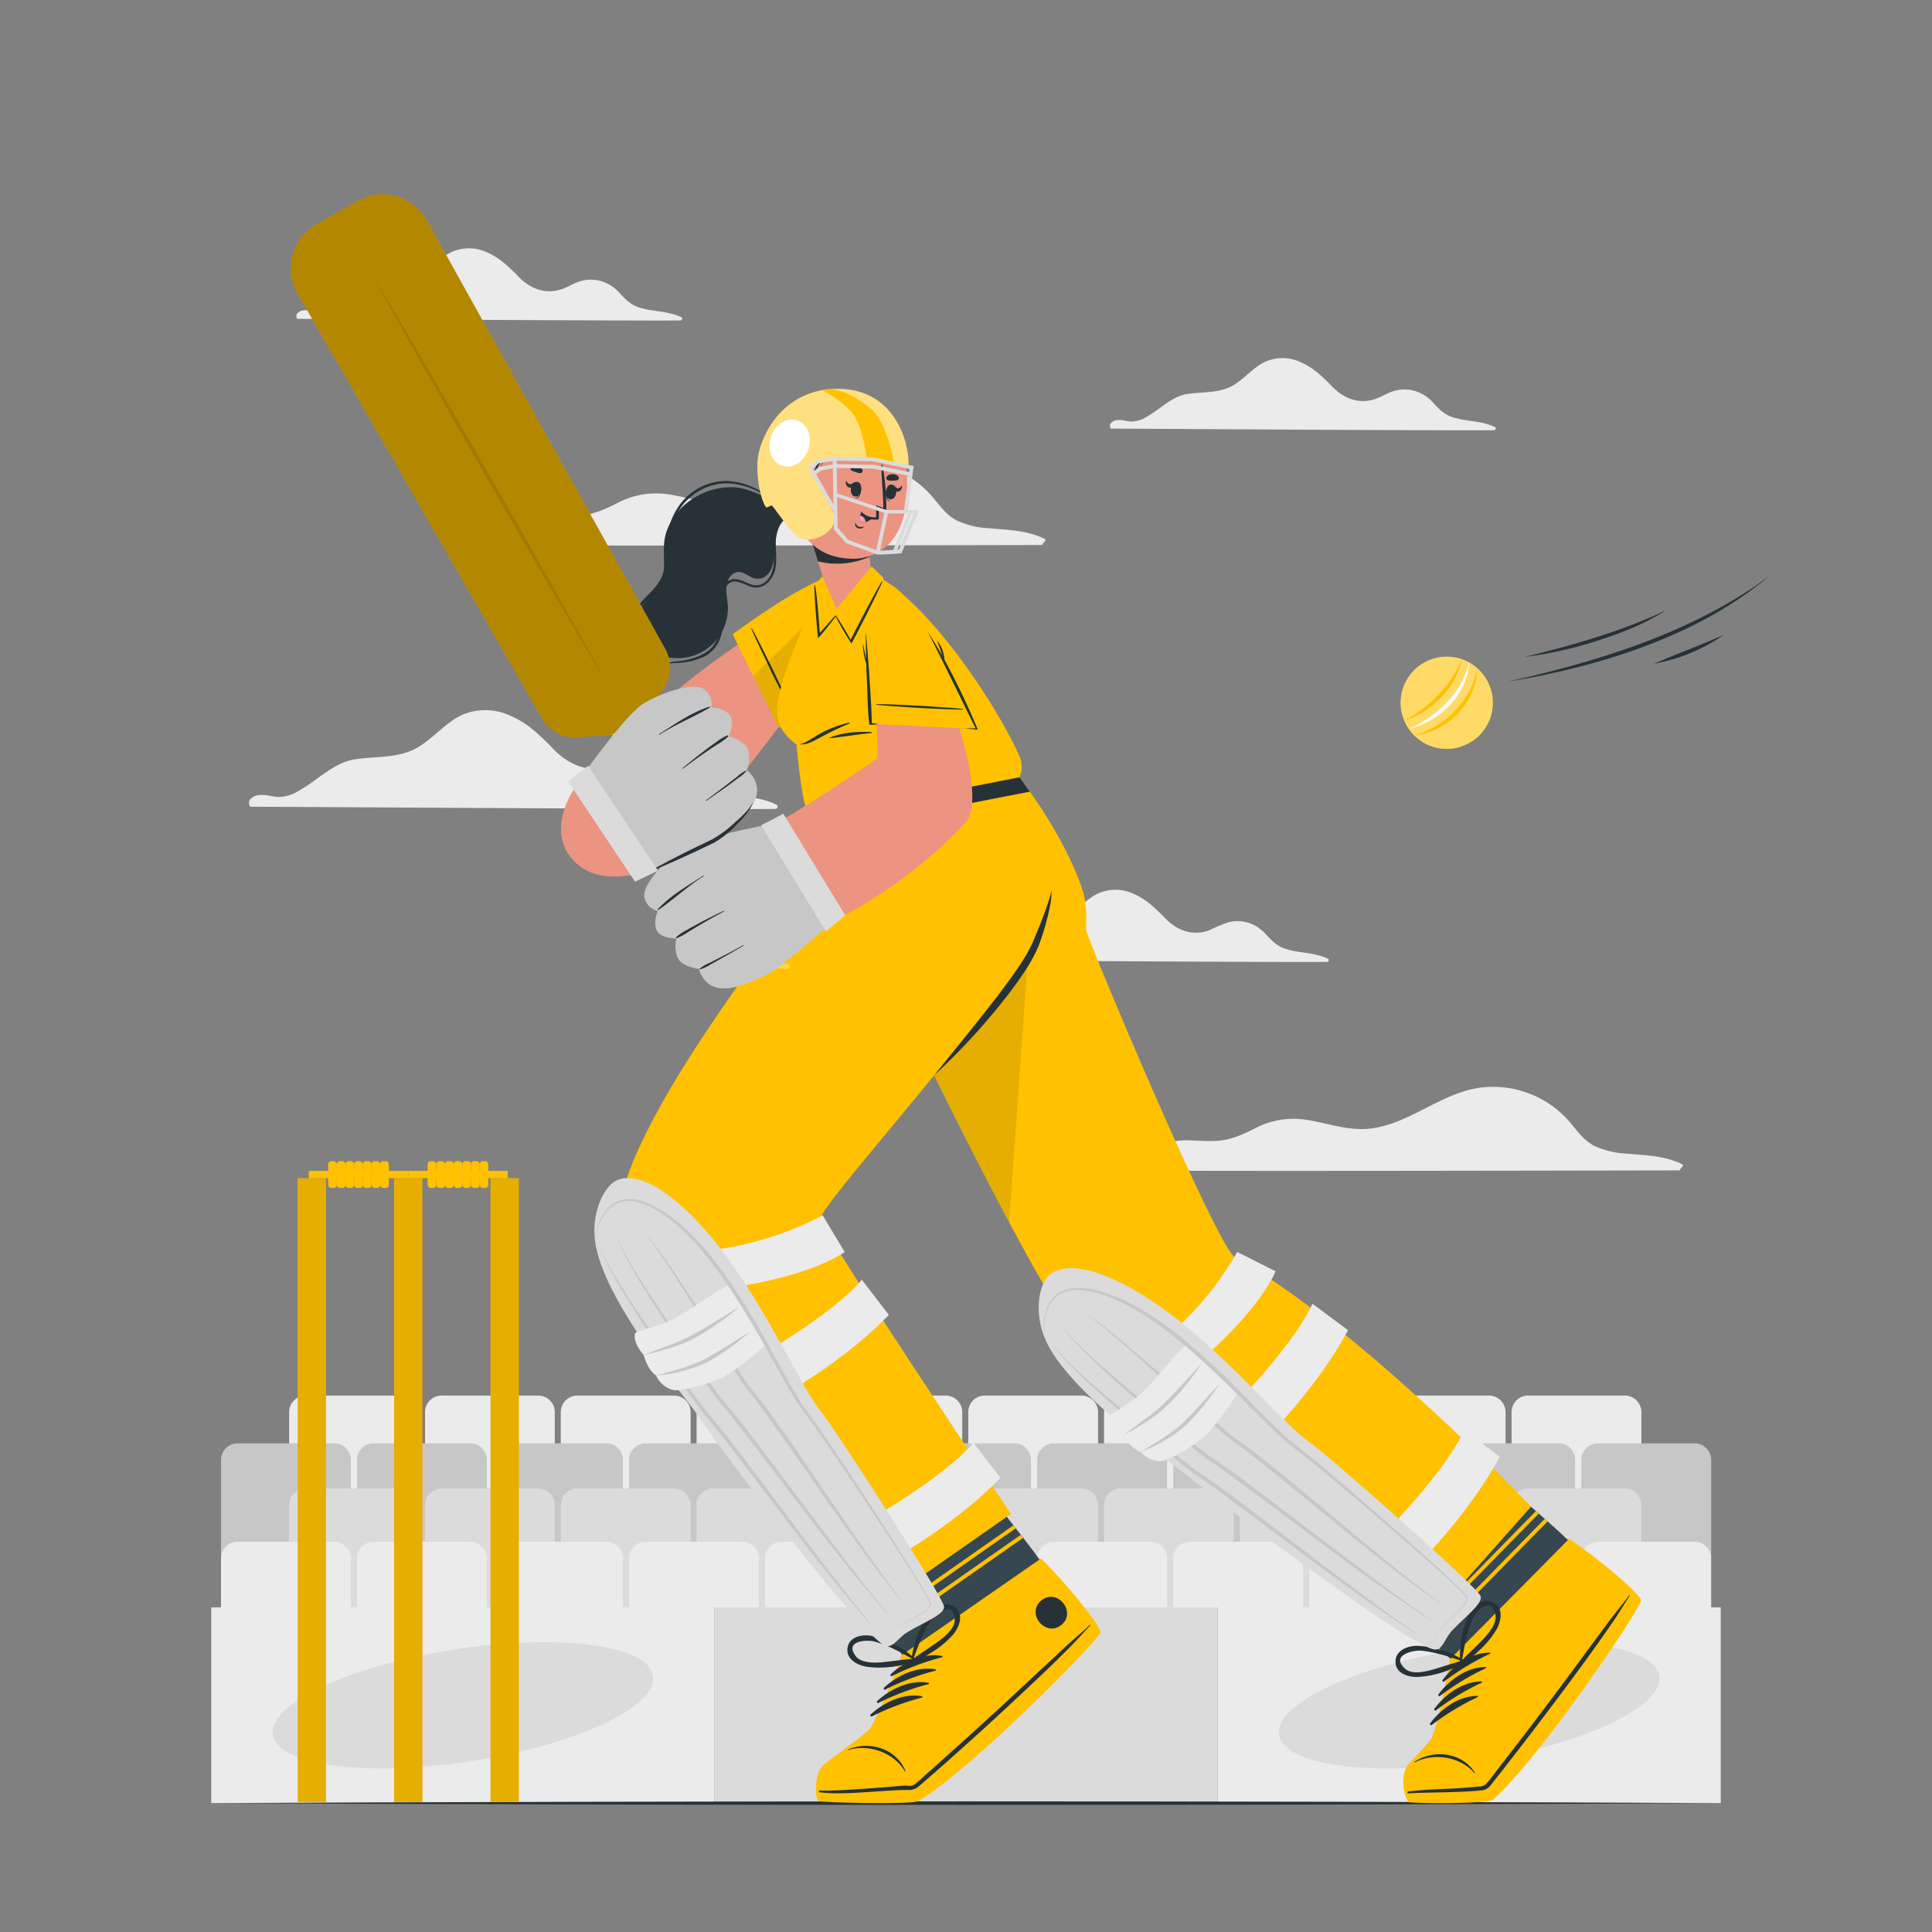 <svg xmlns="http://www.w3.org/2000/svg" viewBox="0 0 500 500"><rect x="0" y="0" width="500" height="500" fill="#808080" stroke="none"/><g id="freepik--background-complete--inject-149"><path d="M64.88,208.78c7.19,0,128.17.8,135.78.56.54,0,.83-.82.29-1.09-4.79-2.38-10.23-1.9-15.21-3.58-2.93-1-4.73-2.9-6.76-5.1a14,14,0,0,0-6.3-4.11,13.26,13.26,0,0,0-6.85-.21c-2.46.58-4.59,2-6.93,2.87-5.81,2.2-11.46.11-15.61-4.19-3.42-3.54-6.79-6.89-11.44-8.8a15.21,15.21,0,0,0-12.12-.17c-4.44,2-7.48,6.06-11.65,8.49-4.94,2.89-10.85,2.21-16.31,3.08s-9.64,5.46-14.43,8.11a10.24,10.24,0,0,1-5.22,1.62c-1.07,0-2.12-.32-3.18-.45-1.64-.21-3.21-.16-4.32,1.22C64.35,207.36,64.41,208.78,64.88,208.78Z" style="fill:#ebebeb"></path><path d="M77,82.52c5.25,0,93.58.58,99.13.4.4,0,.61-.6.22-.8-3.5-1.73-7.47-1.38-11.11-2.61-2.14-.72-3.45-2.12-4.94-3.72a10.22,10.22,0,0,0-4.59-3,9.79,9.79,0,0,0-5-.16c-1.79.43-3.35,1.46-5.05,2.1-4.25,1.6-8.37.08-11.4-3.06-2.5-2.58-5-5-8.35-6.42a11.08,11.08,0,0,0-8.85-.12c-3.24,1.46-5.46,4.42-8.51,6.19-3.6,2.11-7.92,1.61-11.9,2.25s-7,4-10.54,5.92a7.45,7.45,0,0,1-3.81,1.18A22.72,22.72,0,0,1,80,80.34c-1.2-.14-2.35-.11-3.16.89C76.61,81.48,76.65,82.52,77,82.52Z" style="fill:#ebebeb"></path><path d="M244.32,248.52c5.25,0,93.58.58,99.13.41.4,0,.61-.6.22-.8-3.5-1.73-7.47-1.38-11.11-2.61-2.14-.72-3.45-2.12-4.94-3.72a10.22,10.22,0,0,0-4.59-3,9.68,9.68,0,0,0-5-.16,42.82,42.82,0,0,0-5.06,2.1c-4.24,1.6-8.36.08-11.39-3.06-2.5-2.59-5-5-8.35-6.42a11.12,11.12,0,0,0-8.85-.13c-3.24,1.47-5.47,4.42-8.51,6.2-3.61,2.11-7.92,1.61-11.91,2.25s-7,4-10.53,5.92a7.55,7.55,0,0,1-3.81,1.18,22.72,22.72,0,0,1-2.32-.33,3.19,3.19,0,0,0-3.16.89C243.94,247.49,244,248.52,244.32,248.52Z" style="fill:#ebebeb"></path><path d="M287.57,110.93c5.25,0,93.58.58,99.13.4a.43.43,0,0,0,.21-.79c-3.49-1.73-7.46-1.39-11.1-2.61-2.14-.72-3.45-2.12-4.94-3.73a10.28,10.28,0,0,0-4.6-3,9.74,9.74,0,0,0-5-.15c-1.79.42-3.35,1.45-5.06,2.1-4.24,1.6-8.36.08-11.39-3.06-2.5-2.59-5-5-8.36-6.43a11.05,11.05,0,0,0-8.84-.12c-3.24,1.47-5.47,4.42-8.51,6.2-3.61,2.1-7.92,1.61-11.91,2.24s-7,4-10.53,5.93a7.55,7.55,0,0,1-3.81,1.18c-.78,0-1.55-.24-2.32-.33-1.21-.15-2.35-.12-3.16.89C287.19,109.89,287.23,110.93,287.57,110.93Z" style="fill:#ebebeb"></path><path d="M132.48,141.05c.1.3,139.22,0,137.46,0-.8,0,1.22-1.19.43-1.58-4.53-2.25-9.48-2.31-14.41-2.76a22,22,0,0,1-8.42-2.05c-2.62-1.37-4.26-3.75-6.12-5.95a26.13,26.13,0,0,0-23.76-9c-9.89,1.54-17.68,9.08-27.59,10.47-6,.83-11.58-1.47-17.4-2.29a21.36,21.36,0,0,0-13.07,2.39c-3.13,1.56-6,2.87-9.58,3.11-2.72.2-5.46-.12-8.19-.14a18.36,18.36,0,0,0-12.05,4.81C129.34,138.45,127.94,141.05,132.48,141.05Z" style="fill:#ebebeb"></path><path d="M297.46,302.89c.1.3,139.22,0,137.46,0-.8,0,1.22-1.19.43-1.58-4.53-2.25-9.48-2.31-14.41-2.76a22,22,0,0,1-8.42-2.05c-2.62-1.37-4.26-3.75-6.12-5.95a26.16,26.16,0,0,0-23.76-9c-9.89,1.55-17.68,9.09-27.59,10.47-6,.84-11.58-1.46-17.4-2.28a21.36,21.36,0,0,0-13.07,2.39c-3.13,1.56-6,2.87-9.58,3.11-2.72.2-5.46-.12-8.19-.14a18.36,18.36,0,0,0-12.05,4.81C294.32,300.29,292.92,302.89,297.46,302.89Z" style="fill:#ebebeb"></path><path d="M79.13,361.17h25a4.3,4.3,0,0,1,4.3,4.3V392a0,0,0,0,1,0,0H74.83a0,0,0,0,1,0,0V365.47A4.3,4.3,0,0,1,79.13,361.17Z" style="fill:#ebebeb"></path><path d="M114.28,361.17h25a4.3,4.3,0,0,1,4.3,4.3V392a0,0,0,0,1,0,0H110a0,0,0,0,1,0,0V365.47A4.3,4.3,0,0,1,114.28,361.17Z" style="fill:#ebebeb"></path><path d="M149.43,361.17h25a4.3,4.3,0,0,1,4.3,4.3V392a0,0,0,0,1,0,0H145.13a0,0,0,0,1,0,0V365.47A4.3,4.3,0,0,1,149.43,361.17Z" style="fill:#ebebeb"></path><path d="M184.58,361.17h25a4.3,4.3,0,0,1,4.3,4.3V392a0,0,0,0,1,0,0H180.28a0,0,0,0,1,0,0V365.47A4.3,4.3,0,0,1,184.58,361.17Z" style="fill:#ebebeb"></path><path d="M219.73,361.17h25a4.3,4.3,0,0,1,4.3,4.3V392a0,0,0,0,1,0,0H215.43a0,0,0,0,1,0,0V365.47A4.3,4.3,0,0,1,219.73,361.17Z" style="fill:#ebebeb"></path><path d="M254.88,361.17h25a4.3,4.3,0,0,1,4.3,4.3V392a0,0,0,0,1,0,0H250.58a0,0,0,0,1,0,0V365.47A4.3,4.3,0,0,1,254.88,361.17Z" style="fill:#ebebeb"></path><path d="M290,361.17h25a4.3,4.3,0,0,1,4.3,4.3V392a0,0,0,0,1,0,0H285.73a0,0,0,0,1,0,0V365.47A4.3,4.3,0,0,1,290,361.17Z" style="fill:#ebebeb"></path><path d="M325.18,361.17h25a4.3,4.3,0,0,1,4.3,4.3V392a0,0,0,0,1,0,0H320.89a0,0,0,0,1,0,0V365.47A4.3,4.3,0,0,1,325.18,361.17Z" style="fill:#ebebeb"></path><path d="M360.34,361.17h25a4.3,4.3,0,0,1,4.3,4.3V392a0,0,0,0,1,0,0H356a0,0,0,0,1,0,0V365.47A4.3,4.3,0,0,1,360.34,361.17Z" style="fill:#ebebeb"></path><path d="M395.49,361.17h25a4.3,4.3,0,0,1,4.3,4.3V392a0,0,0,0,1,0,0H391.19a0,0,0,0,1,0,0V365.47A4.3,4.3,0,0,1,395.49,361.17Z" style="fill:#ebebeb"></path><path d="M61.5,373.53h25a4.3,4.3,0,0,1,4.3,4.3V403.1a0,0,0,0,1,0,0H57.2a0,0,0,0,1,0,0V377.83A4.3,4.3,0,0,1,61.5,373.53Z" style="fill:#c7c7c7"></path><path d="M96.7,373.53h25a4.3,4.3,0,0,1,4.3,4.3V403.1a0,0,0,0,1,0,0H92.4a0,0,0,0,1,0,0V377.83A4.3,4.3,0,0,1,96.7,373.53Z" style="fill:#c7c7c7"></path><path d="M131.91,373.53h25a4.3,4.3,0,0,1,4.3,4.3V403.1a0,0,0,0,1,0,0H127.61a0,0,0,0,1,0,0V377.83A4.3,4.3,0,0,1,131.91,373.53Z" style="fill:#c7c7c7"></path><path d="M167.11,373.53h25a4.3,4.3,0,0,1,4.3,4.3V403.1a0,0,0,0,1,0,0H162.81a0,0,0,0,1,0,0V377.83A4.3,4.3,0,0,1,167.11,373.53Z" style="fill:#c7c7c7"></path><path d="M202.32,373.53h25a4.3,4.3,0,0,1,4.3,4.3V403.1a0,0,0,0,1,0,0H198a0,0,0,0,1,0,0V377.83A4.3,4.3,0,0,1,202.32,373.53Z" style="fill:#c7c7c7"></path><path d="M237.52,373.53h25a4.3,4.3,0,0,1,4.3,4.3V403.1a0,0,0,0,1,0,0H233.23a0,0,0,0,1,0,0V377.83A4.3,4.3,0,0,1,237.52,373.53Z" style="fill:#c7c7c7"></path><path d="M272.73,373.53h25a4.3,4.3,0,0,1,4.3,4.3V403.1a0,0,0,0,1,0,0H268.43a0,0,0,0,1,0,0V377.83A4.3,4.3,0,0,1,272.73,373.53Z" style="fill:#c7c7c7"></path><path d="M307.94,373.53h25a4.3,4.3,0,0,1,4.3,4.3V403.1a0,0,0,0,1,0,0H303.64a0,0,0,0,1,0,0V377.83A4.3,4.3,0,0,1,307.94,373.53Z" style="fill:#c7c7c7"></path><path d="M343.14,373.53h25a4.3,4.3,0,0,1,4.3,4.3V403.1a0,0,0,0,1,0,0H338.84a0,0,0,0,1,0,0V377.83A4.3,4.3,0,0,1,343.14,373.53Z" style="fill:#c7c7c7"></path><path d="M378.35,373.53h25a4.3,4.3,0,0,1,4.3,4.3V403.1a0,0,0,0,1,0,0H374a0,0,0,0,1,0,0V377.83A4.3,4.3,0,0,1,378.35,373.53Z" style="fill:#c7c7c7"></path><path d="M413.55,373.53h25a4.3,4.3,0,0,1,4.3,4.3V403.1a0,0,0,0,1,0,0H409.25a0,0,0,0,1,0,0V377.83A4.3,4.3,0,0,1,413.55,373.53Z" style="fill:#c7c7c7"></path><path d="M79.13,385.21h25a4.3,4.3,0,0,1,4.3,4.3V416a0,0,0,0,1,0,0H74.83a0,0,0,0,1,0,0V389.51A4.3,4.3,0,0,1,79.13,385.21Z" style="fill:#dbdbdb"></path><path d="M114.28,385.21h25a4.3,4.3,0,0,1,4.3,4.3V416a0,0,0,0,1,0,0H110a0,0,0,0,1,0,0V389.5A4.3,4.3,0,0,1,114.28,385.21Z" style="fill:#dbdbdb"></path><path d="M149.43,385.21h25a4.3,4.3,0,0,1,4.3,4.3V416a0,0,0,0,1,0,0H145.13a0,0,0,0,1,0,0V389.51A4.3,4.3,0,0,1,149.43,385.21Z" style="fill:#dbdbdb"></path><path d="M184.58,385.21h25a4.3,4.3,0,0,1,4.3,4.3V416a0,0,0,0,1,0,0H180.28a0,0,0,0,1,0,0V389.51A4.3,4.3,0,0,1,184.58,385.21Z" style="fill:#dbdbdb"></path><path d="M219.73,385.21h25a4.3,4.3,0,0,1,4.3,4.3V416a0,0,0,0,1,0,0H215.43a0,0,0,0,1,0,0V389.51A4.3,4.3,0,0,1,219.73,385.21Z" style="fill:#dbdbdb"></path><path d="M254.88,385.21h25a4.3,4.3,0,0,1,4.3,4.3V416a0,0,0,0,1,0,0H250.58a0,0,0,0,1,0,0V389.51A4.3,4.3,0,0,1,254.88,385.21Z" style="fill:#dbdbdb"></path><path d="M290,385.21h25a4.3,4.3,0,0,1,4.3,4.3V416a0,0,0,0,1,0,0H285.73a0,0,0,0,1,0,0V389.51A4.3,4.3,0,0,1,290,385.21Z" style="fill:#dbdbdb"></path><path d="M325.18,385.21h25a4.3,4.3,0,0,1,4.3,4.3V416a0,0,0,0,1,0,0H320.89a0,0,0,0,1,0,0V389.51A4.3,4.3,0,0,1,325.18,385.21Z" style="fill:#dbdbdb"></path><path d="M360.34,385.21h25a4.3,4.3,0,0,1,4.3,4.3V416a0,0,0,0,1,0,0H356a0,0,0,0,1,0,0V389.51A4.3,4.3,0,0,1,360.34,385.21Z" style="fill:#dbdbdb"></path><path d="M395.49,385.21h25a4.3,4.3,0,0,1,4.3,4.3V416a0,0,0,0,1,0,0H391.19a0,0,0,0,1,0,0V389.51A4.3,4.3,0,0,1,395.49,385.21Z" style="fill:#dbdbdb"></path><path d="M61.5,399h25a4.3,4.3,0,0,1,4.3,4.3V416a0,0,0,0,1,0,0H57.2a0,0,0,0,1,0,0V403.33A4.3,4.3,0,0,1,61.5,399Z" style="fill:#ebebeb"></path><path d="M96.7,399h25a4.3,4.3,0,0,1,4.3,4.3V416a0,0,0,0,1,0,0H92.4a0,0,0,0,1,0,0V403.33A4.3,4.3,0,0,1,96.7,399Z" style="fill:#ebebeb"></path><path d="M131.91,399h25a4.3,4.3,0,0,1,4.3,4.3V416a0,0,0,0,1,0,0H127.61a0,0,0,0,1,0,0V403.33A4.3,4.3,0,0,1,131.91,399Z" style="fill:#ebebeb"></path><path d="M167.11,399h25a4.3,4.3,0,0,1,4.3,4.3V416a0,0,0,0,1,0,0H162.81a0,0,0,0,1,0,0V403.33A4.3,4.3,0,0,1,167.11,399Z" style="fill:#ebebeb"></path><path d="M202.32,399h25a4.3,4.3,0,0,1,4.3,4.3V416a0,0,0,0,1,0,0H198a0,0,0,0,1,0,0V403.33A4.3,4.3,0,0,1,202.32,399Z" style="fill:#ebebeb"></path><path d="M237.52,399h25a4.3,4.3,0,0,1,4.3,4.3V416a0,0,0,0,1,0,0H233.23a0,0,0,0,1,0,0V403.33A4.3,4.3,0,0,1,237.52,399Z" style="fill:#ebebeb"></path><path d="M272.73,399h25a4.3,4.3,0,0,1,4.3,4.3V416a0,0,0,0,1,0,0H268.43a0,0,0,0,1,0,0V403.33A4.3,4.3,0,0,1,272.73,399Z" style="fill:#ebebeb"></path><path d="M307.94,399h25a4.3,4.3,0,0,1,4.3,4.3V416a0,0,0,0,1,0,0H303.64a0,0,0,0,1,0,0V403.33A4.3,4.3,0,0,1,307.94,399Z" style="fill:#ebebeb"></path><path d="M343.14,399h25a4.3,4.3,0,0,1,4.3,4.3V416a0,0,0,0,1,0,0H338.84a0,0,0,0,1,0,0V403.33A4.3,4.3,0,0,1,343.14,399Z" style="fill:#ebebeb"></path><path d="M378.35,399h25a4.3,4.3,0,0,1,4.3,4.3V416a0,0,0,0,1,0,0H374a0,0,0,0,1,0,0V403.33A4.3,4.3,0,0,1,378.35,399Z" style="fill:#ebebeb"></path><path d="M413.55,399h25a4.3,4.3,0,0,1,4.3,4.3V416a0,0,0,0,1,0,0H409.25a0,0,0,0,1,0,0V403.33A4.3,4.3,0,0,1,413.55,399Z" style="fill:#ebebeb"></path><rect x="184.89" y="415.98" width="130.22" height="50.67" style="fill:#dbdbdb"></rect><rect x="315.11" y="415.98" width="130.22" height="50.67" style="fill:#ebebeb"></rect><path d="M429.41,433.65c1.3,8-19.67,17.86-46.84,22.09S332.33,457,331,449s19.67-17.86,46.84-22.09S428.11,425.68,429.41,433.65Z" style="fill:#dbdbdb"></path><rect x="54.67" y="415.98" width="130.22" height="50.67" style="fill:#ebebeb"></rect><path d="M169,433.65c1.3,8-19.67,17.86-46.84,22.09S71.89,457,70.59,449s19.67-17.86,46.84-22.09S167.67,425.68,169,433.65Z" style="fill:#dbdbdb"></path></g><g id="freepik--Floor--inject-149"><path d="M52.86,466.65c126.3-.61,268-.61,394.28,0-126.3.62-268,.62-394.28,0Z" style="fill:#263238"></path></g><g id="freepik--Wicket--inject-149"><rect x="77.03" y="304.9" width="7.34" height="161.46" style="fill:#FFC100"></rect><rect x="77.03" y="304.9" width="7.34" height="161.46" style="opacity:0.1"></rect><rect x="101.99" y="304.9" width="7.34" height="161.46" style="fill:#FFC100"></rect><rect x="101.99" y="304.9" width="7.34" height="161.46" style="opacity:0.1"></rect><rect x="126.94" y="304.9" width="7.34" height="161.46" style="fill:#FFC100"></rect><rect x="126.94" y="304.9" width="7.34" height="161.46" style="opacity:0.1"></rect><rect x="79.92" y="303.02" width="25.74" height="1.88" style="fill:#FFC100"></rect><rect x="84.93" y="300.5" width="2.24" height="6.93" rx="0.78" style="fill:#FFC100"></rect><rect x="87.18" y="300.5" width="2.24" height="6.93" rx="0.78" style="fill:#FFC100"></rect><rect x="89.42" y="300.5" width="2.24" height="6.93" rx="0.78" style="fill:#FFC100"></rect><rect x="91.67" y="300.5" width="2.24" height="6.93" rx="0.78" style="fill:#FFC100"></rect><rect x="93.91" y="300.5" width="2.24" height="6.93" rx="0.78" style="fill:#FFC100"></rect><rect x="96.16" y="300.5" width="2.24" height="6.93" rx="0.78" style="fill:#FFC100"></rect><rect x="98.4" y="300.5" width="2.24" height="6.93" rx="0.78" style="fill:#FFC100"></rect><rect x="105.66" y="303.02" width="25.74" height="1.88" style="fill:#FFC100"></rect><rect x="110.67" y="300.5" width="2.24" height="6.93" rx="0.78" style="fill:#FFC100"></rect><rect x="112.92" y="300.5" width="2.24" height="6.93" rx="0.78" style="fill:#FFC100"></rect><rect x="115.16" y="300.5" width="2.24" height="6.93" rx="0.78" style="fill:#FFC100"></rect><rect x="117.41" y="300.5" width="2.24" height="6.93" rx="0.78" style="fill:#FFC100"></rect><rect x="119.65" y="300.5" width="2.24" height="6.93" rx="0.78" style="fill:#FFC100"></rect><rect x="121.9" y="300.5" width="2.24" height="6.93" rx="0.78" style="fill:#FFC100"></rect><rect x="124.14" y="300.5" width="2.24" height="6.93" rx="0.78" style="fill:#FFC100"></rect></g><g id="freepik--Character--inject-149"><path d="M365.3,466.09c1,0,19.14.88,20.69-.51,15.71-14.08,36.79-49,37.24-50.89.3-1.16-18-16.65-18.13-16.74-1.71-1.9-28.82-25.45-28.82-25.45l-29.62,30.74,28.24,25.61.55.54a116.83,116.83,0,0,1-4.6,20c-.45,1.33-6.29,7.06-6.68,8.16C362.88,461.24,363.89,466.09,365.3,466.09Z" style="fill:#eb9481"></path><path d="M365.3,466.09c1,0,19.14.88,20.69-.51,15.71-14.07,36.79-49,37.24-50.88.3-1.17-18-16.66-18.13-16.75-.69-.76-5.46-5-10.93-9.82l-29.8,31.17,10.53,9.55.55.54a117.05,117.05,0,0,1-4.6,20.05c-.46,1.33-6.29,7.05-6.68,8.16C362.88,461.25,363.88,466.09,365.3,466.09Z" style="fill:#37474f"></path><path d="M397.49,391.06l.74.66L368,422.59l-.74-.68Zm-28,32.91.74.67,30.27-30.88-.74-.66Z" style="fill:#FFC100"></path><path d="M364.59,466.36c.59.4,20.52.56,21.84-.63,12.58-11.36,38-49.23,38.27-51.5.15-1.19-8.76-9.25-18.6-16l-30.91,31.25s-1.95,13-4.48,20c-.57,1.58-6.3,6.82-6.82,8C362.29,461,363.75,465.79,364.59,466.36Z" style="fill:#FFC100"></path><path d="M366.1,455.93a12,12,0,0,1,9.1-1.66,10.26,10.26,0,0,1,6.51,4.51c0,.07-.09.15-.15.09-3.46-4.1-10.27-5.41-15.37-2.79A.09.09,0,1,1,366.1,455.93Z" style="fill:#263238"></path><path d="M366.8,434a25.43,25.43,0,0,0,8.19-1.81c.19-.07.37-.12.55-.2,1.09-.39,2.18-.78,3.24-1.12a.48.48,0,0,0,.27-.25A.59.59,0,0,0,379,430a.12.12,0,0,0,0-.2l-.41-.26-.12-.1s0,0,0,0l-.52-.3a13.32,13.32,0,0,0-1.25-.65,24.72,24.72,0,0,0-9.82-2.55c-2.5-.06-5.85,1.15-5.72,4.24C361.24,433.08,364.39,434.05,366.8,434Zm-3.2-2.18c-3.79-3.46,2.12-4.76,4-4.64a28,28,0,0,1,3.54.56,46.79,46.79,0,0,1,5,1.4l1.83.6h0l.28.1-.3.08-.33.09c-.78.22-1.56.46-2.34.7s-1.84.59-2.76.86C370.26,432.3,365.67,433.75,363.6,431.85Z" style="fill:#263238"></path><path d="M379,430.67l0,0c1.2-1.15,2.49-2.28,3.72-3.44a23.74,23.74,0,0,0,4.64-5.63c1.1-2,1.72-5.13-.48-6.66a1.65,1.65,0,0,0-.27-.19c-2.66-1.56-5.3.82-6.41,3.07a24.54,24.54,0,0,0-2.3,9,16.88,16.88,0,0,0-.05,2.36,3.49,3.49,0,0,0,0,.64s0,0,0,0a.21.21,0,0,0,0,.15,1.54,1.54,0,0,0,0,.37.13.13,0,0,0,.17.11A.56.56,0,0,0,379,430.67Zm0-1.64c-.17.17-.31.33-.47.51l-.19.19c0-.09.05-.18.06-.27v0c.27-1.45.5-2.9.81-4.35a26.65,26.65,0,0,1,.63-2.64,25.22,25.22,0,0,1,1.19-3.39c.63-1.41,3.43-4.83,5.1-3.09a3.79,3.79,0,0,1,.85,1.74c.7,2.74-2.73,6.11-4.41,7.8C381.41,426.69,380.19,427.83,379,429Z" style="fill:#263238"></path><path d="M373.33,434.79c2.79-3.77,7.4-7.1,12.22-7.1.18,0,.18.26,0,.33a65.65,65.65,0,0,0-11.85,7.18A.29.29,0,0,1,373.33,434.79Z" style="fill:#263238"></path><path d="M372.26,438.53c2.79-3.78,7.4-7.1,12.22-7.1.19,0,.18.26,0,.33a65.08,65.08,0,0,0-11.85,7.18A.29.29,0,0,1,372.26,438.53Z" style="fill:#263238"></path><path d="M371.2,442.26c2.78-3.77,7.39-7.1,12.21-7.1.19,0,.18.27,0,.34a64.45,64.45,0,0,0-11.84,7.18A.3.3,0,0,1,371.2,442.26Z" style="fill:#263238"></path><path d="M370.13,446c2.79-3.77,7.4-7.1,12.21-7.1.19,0,.19.27.05.33a64.79,64.79,0,0,0-11.85,7.19A.3.3,0,0,1,370.13,446Z" style="fill:#263238"></path><path d="M364.42,463.65c5.38-.7,10.88-.59,16.28-1.11l1.9-.19a2.79,2.79,0,0,0,1.89-.56,28.56,28.56,0,0,0,2.42-3c1.62-2.07,3.23-4.16,4.83-6.24,6.46-8.37,12.78-16.84,19.05-25.36l5.32-7.19c1.78-2.41,3.72-4.7,5.5-7.1.07-.09.21,0,.15.09-1.51,2.26-2.86,4.61-4.41,6.84s-3.09,4.47-4.67,6.67Q408,433,403.11,439.51t-9.8,12.88c-1.66,2.15-3.34,4.3-5,6.44-.82,1-1.63,2.07-2.45,3.09a3.31,3.31,0,0,1-2.49,1.44c-6.24.59-12.61.44-18.87.75C364.21,464.12,364.16,463.69,364.42,463.65Z" style="fill:#263238"></path><path d="M211.15,210.91s9.24,29.48,15.9,36.83c0,0,41.92,90,58.29,107.7C301,372.38,366,423.91,366,423.91l30.25-34s-45.54-47.53-76.51-64.36c-4.79-2.6-38.66-83.18-38.71-85.08,0,0,.53-5.88-.85-10.07-4.82-14.7-16.71-29.75-16.71-29.75Z" style="fill:#FFC100"></path><path d="M268.85,208.27l-7.7,108c-16.74-31.29-34.1-68.56-34.1-68.56-6.66-7.35-15.9-36.83-15.9-36.83l52.31-10.22S265.81,203.67,268.85,208.27Z" style="opacity:0.1"></path><path d="M318.87,364.27s15.91-16.07,20.79-26.87l9.21,6.86S342.53,357,328,371.86Z" style="fill:#ebebeb"></path><path d="M297.81,349.09s12.75-8.17,22.38-25.08l9.91,5s-3.51,9.76-21.39,24.79Z" style="fill:#ebebeb"></path><path d="M358.12,397s15.92-16.06,20.8-26.87l9.21,6.86s-6.35,12.75-20.9,27.61Z" style="fill:#ebebeb"></path><path d="M371.53,426.9c-5.59.36-59.44-40.68-62.32-43.48s-30.7-20.93-38.15-35.64c-3.79-7.47-2.22-15.52.49-17.79,5.29-4.44,16.58-.14,27.64,7.43,16.71,11.43,32.39,30.5,38.9,35.18s44.44,38.29,45.09,40.47c.59,2-3.95,5.28-7.35,8.88C374,423.86,373.47,426.78,371.53,426.9Z" style="fill:#dbdbdb"></path><path d="M271.68,347.44c6.77,7.63,15.11,14.13,22.78,20.87,4.94,4.12,9.82,8.33,15,12.2,3.19,2.18,6.41,4.36,9.47,6.7,13.25,9.88,33.1,25.46,46.46,34.73a27.92,27.92,0,0,0,3.32,2,28,28,0,0,1-3.4-1.84c-16.21-10.56-31.41-22.6-47-34.06-3-2.36-6.27-4.56-9.43-6.75-5.12-3.93-10-8.13-14.9-12.37-7.61-6.92-15.75-13.47-22.28-21.45Z" style="fill:#c7c7c7"></path><path d="M275.06,343.61c6.77,7.62,15.11,14.13,22.79,20.86,4.94,4.13,9.82,8.34,14.95,12.21,3.19,2.18,6.42,4.36,9.48,6.7,13.24,9.87,33.1,25.45,46.46,34.73a29.19,29.19,0,0,0,3.31,2,31.21,31.21,0,0,1-3.4-1.84c-16.2-10.56-31.4-22.61-47-34.06-3.05-2.36-6.28-4.57-9.43-6.75-5.13-3.93-10-8.14-14.9-12.37-7.62-6.92-15.75-13.48-22.29-21.45Z" style="fill:#c7c7c7"></path><path d="M281.82,340.54c4.18,2.69,7.9,6,11.74,9.2,7.57,6.45,15,13.07,22.54,19.55a48.82,48.82,0,0,0,5.85,4.52c16.85,12.8,32.37,27.24,49.3,39.92a18.47,18.47,0,0,0,3.16,2,18.28,18.28,0,0,1-3.25-1.83c-15.43-10.65-34.75-27.79-49.74-39.26a47.9,47.9,0,0,1-5.9-4.63c-10.88-9.17-22.45-20.84-33.7-29.43Z" style="fill:#c7c7c7"></path><path d="M287,366.75c.14,2.56,3.69,4.75,3.69,4.75s1.91,3.37,4.55,4.26a6.61,6.61,0,0,0,5.41,2.37c1.31-.06,7.22-3.1,11.11-6.43,2.27-1.95,8.83-11,8.62-11.54S308.44,348,307.26,348s-8.61,9.65-11.81,12.54S286.92,366.14,287,366.75Z" style="fill:#ebebeb"></path><path d="M290.64,371.5c1.39-1.06,4.21-3.16,5.63-4.2,4.77-3.34,8.58-7.83,12.53-12.07l2.41-2.56c-3.35,4.82-7,9.54-11.6,13.25a71.43,71.43,0,0,1-9,5.58Z" style="fill:#c7c7c7"></path><path d="M295.19,375.76c3.83-2.38,7.9-4.63,11.16-7.74,2.43-2.37,4.72-4.94,7-7.48l2.32-2.54a65.52,65.52,0,0,1-8.61,10.74,37.87,37.87,0,0,1-11.86,7Z" style="fill:#c7c7c7"></path><path d="M271.06,347.78a13.2,13.2,0,0,1,.27-10.19c3.76-7.07,13.34-3.88,19.08-1.33,9.51,4.42,17.49,11.46,25.09,18.53,6.32,5.92,12,12.49,18.52,18.16,9.55,7.48,18.62,15.56,27.77,23.52,5.19,4.59,10.37,9.19,15.37,14,.86,1,2.07,1.77,2.58,3a2.1,2.1,0,0,1-.32,1.31c-1.92,2.94-5,4.79-7.17,7.52-1,1.26-1.51,3.47-3.34,3.75,1.84-.3,2.26-2.52,3.29-3.79,2.09-2.73,5.19-4.66,7-7.58a1.85,1.85,0,0,0,.28-1.17,13.75,13.75,0,0,0-2.55-2.81c-5-4.74-10.3-9.26-15.52-13.81-7.86-6.79-15.76-13.55-23.83-20.09a88.2,88.2,0,0,1-8-6.67c-5-4.85-9.76-9.85-14.8-14.59-7.51-7.05-15.38-14-24.72-18.55-5.56-2.56-14.59-5.86-18.47.79a13,13,0,0,0-.56,10Z" style="fill:#c7c7c7"></path><path d="M212.53,465.92c1,.19,23,1.05,24.78,0,18-11,45.16-41.45,45.94-43.2.51-1.09-14.68-19.68-14.75-19.79-1.34-2.17-23.67-30.3-23.67-30.3l-34.76,24.8,23.07,30.34.44.64a116.45,116.45,0,0,1-8.19,18.86c-.69,1.22-11.82,9.11-12.41,10.12C211,460.72,211.14,465.66,212.53,465.92Z" style="fill:#eb9481"></path><path d="M212.54,465.92c1,.19,23,1.05,24.77,0,18-11,45.15-41.45,45.94-43.2.51-1.09-14.68-19.68-14.75-19.79-.54-.87-4.45-5.92-8.95-11.65l-35,25.18,8.6,11.31.45.64a117,117,0,0,1-8.2,18.86c-.7,1.23-11.82,9.11-12.41,10.13C211,460.72,211.14,465.66,212.54,465.92Z" style="fill:#37474f"></path><path d="M262.28,394.74c.2.27.41.52.6.78l-35.38,24.8-.6-.8ZM228.75,422l.6.8L264.77,398l-.6-.79Z" style="fill:#FFC100"></path><path d="M211.79,466.06c.5.5,24.41,1,25.93.05,14.44-8.86,46.37-41.42,47.06-43.61.36-1.14-6.92-10.69-15.35-19.17l-36.11,25.05s-4.31,12.46-8.08,18.87c-.85,1.45-11.79,8.88-12.51,9.92C210.51,460.38,211.07,465.35,211.79,466.06Z" style="fill:#FFC100"></path><path d="M219.53,452.76a12,12,0,0,1,9.24,0,10.19,10.19,0,0,1,5.58,5.62c0,.07-.12.13-.16.06-2.65-4.67-9.11-7.2-14.6-5.56C219.47,453,219.42,452.81,219.53,452.76Z" style="fill:#263238"></path><path d="M269.46,414.23c4-3.39,9.3,2.87,5.27,6.26S265.43,417.63,269.46,414.23Z" style="fill:#263238"></path><path d="M224.24,431.35a25.36,25.36,0,0,0,8.37-.27l.58-.1c1.14-.18,2.28-.36,3.39-.51a.46.46,0,0,0,.31-.19.59.59,0,0,0,.05-.66.11.11,0,0,0,0-.19l-.36-.33-.1-.12s0,0,0,0c-.15-.12-.31-.25-.46-.39-.35-.3-.72-.6-1.11-.88a25,25,0,0,0-9.18-4.3c-2.45-.52-6,.06-6.4,3.12C218.94,429.4,221.86,430.93,224.24,431.35Zm-2.76-2.73c-3.09-4.09,3-4.28,4.75-3.82a27.25,27.25,0,0,1,3.39,1.19,44.64,44.64,0,0,1,4.65,2.3c.56.32,1.12.61,1.69.92,0,0,0,0,0,0l.25.15-.31,0-.33,0c-.82.07-1.62.16-2.44.26s-1.91.24-2.87.34C228,430.28,223.17,430.87,221.48,428.62Z" style="fill:#263238"></path><path d="M236.87,430.3l0,0c1.4-.91,2.87-1.79,4.29-2.7a23.67,23.67,0,0,0,5.59-4.68c1.46-1.81,2.63-4.73.75-6.64a1.31,1.31,0,0,0-.23-.24c-2.33-2-5.36-.17-6.86,1.85a24.51,24.51,0,0,0-3.91,8.39,16.17,16.17,0,0,0-.48,2.32,4,4,0,0,0-.08.63s0,0,0,0a.23.23,0,0,0,0,.15,2,2,0,0,0-.05.37.13.13,0,0,0,.15.14A.57.57,0,0,0,236.87,430.3Zm.3-1.62-.56.42-.21.15a2.77,2.77,0,0,1,.1-.26v0c.53-1.38,1-2.76,1.59-4.13.33-.85.69-1.67,1.1-2.48a26,26,0,0,1,1.8-3.12c.88-1.27,4.26-4.12,5.57-2.11a3.77,3.77,0,0,1,.52,1.88c.19,2.81-3.8,5.5-5.77,6.85C239.94,426.82,238.53,427.72,237.17,428.68Z" style="fill:#263238"></path><path d="M230.51,433.3c3.43-3.2,8.57-5.63,13.31-4.74.18,0,.13.29,0,.33a64.78,64.78,0,0,0-13,4.89A.3.3,0,0,1,230.51,433.3Z" style="fill:#263238"></path><path d="M228.78,436.78c3.43-3.2,8.57-5.63,13.31-4.74.18,0,.13.29,0,.33a65.1,65.1,0,0,0-13,4.89A.29.29,0,0,1,228.78,436.78Z" style="fill:#263238"></path><path d="M227,440.26c3.43-3.2,8.58-5.63,13.31-4.75.19,0,.13.3,0,.34a64.78,64.78,0,0,0-13,4.89A.3.3,0,0,1,227,440.26Z" style="fill:#263238"></path><path d="M225.31,443.73c3.43-3.2,8.57-5.62,13.31-4.74.18,0,.13.3,0,.34a64.78,64.78,0,0,0-13,4.89A.3.3,0,0,1,225.31,443.73Z" style="fill:#263238"></path><path d="M212.12,463.37c5.42.29,21.82-1.33,22.45-1.28a2.75,2.75,0,0,0,2-.2,28.42,28.42,0,0,0,2.94-2.55q3-2.61,5.89-5.25c7.88-7,15.65-14.21,23.37-21.43,2.18-2,4.38-4.06,6.56-6.1s4.51-3.94,6.7-6c.08-.07.21,0,.13.11-1.89,1.95-3.65,4-5.58,5.92s-3.86,3.83-5.82,5.71q-5.85,5.58-11.8,11.07t-12,10.87q-3,2.72-6.11,5.4c-1,.87-2,1.74-3,2.6a3.69,3.69,0,0,1-2.7,1c-6.69,0-16.83,1.45-23,.6C211.83,463.79,211.86,463.35,212.12,463.37Z" style="fill:#263238"></path><path d="M223,418.8l38.63-27s-50-74.82-49.4-76.48c1.86-5.14,34.23-40.82,53.56-68,5.53-7.78,11-24.59,9.56-27.65-3-6.52-11.88-19-11.88-19l-52.31,10.22,1.26,15.35c-2.12,3.41-53.13,65.79-52.16,89.51C161.53,347.05,223,418.8,223,418.8Z" style="fill:#FFC100"></path><path d="M241.75,278.31c5.33-6.64,12.89-15.81,17.9-22.51,2.81-3.83,5.7-7.71,7.62-11.91,1.36-3.27,2.74-6.62,3.89-10a20.83,20.83,0,0,0,.94-3.46,15.17,15.17,0,0,1-.28,3.62,64.8,64.8,0,0,1-2.93,10.49c-1.87,4.59-4.74,8.52-7.67,12.44a171,171,0,0,1-19.47,21.32Z" style="fill:#263238"></path><path d="M195.71,351.39s19.69-11.13,27.33-20.2l7,9.11s-9.57,10.54-27.62,20.87Z" style="fill:#ebebeb"></path><path d="M180.57,323.73s15.14-.09,32.32-9.22l5.71,9.5s-8.19,6.37-31.34,9.5Z" style="fill:#ebebeb"></path><path d="M224.58,393.54s19.69-11.12,27.33-20.19l7,9.11s-9.57,10.54-27.62,20.87Z" style="fill:#ebebeb"></path><path d="M229.34,426c-5.48-1.18-46.13-55.33-48.13-58.82s-23.85-28.49-27-44.67c-1.6-8.22,2.1-15.54,5.32-17,6.3-2.83,16,4.38,24.58,14.68,13,15.55,22.86,38.17,27.85,44.44s32.34,48.94,32.37,51.21c0,2.08-5.24,4-9.49,6.55C232.56,423.74,231.23,426.4,229.34,426Z" style="fill:#dbdbdb"></path><path d="M154.89,322.35c4.43,9.18,10.69,17.71,16.24,26.28,3.63,5.31,7.18,10.7,11.06,15.82,2.48,3,5,5.94,7.3,9,10.06,13.11,24.92,33.51,35.25,46.07a29,29,0,0,0,2.65,2.8,30.61,30.61,0,0,1-2.77-2.7c-12.72-14.58-24.06-30.3-35.92-45.56-2.29-3.1-4.8-6.1-7.24-9.06-3.87-5.18-7.44-10.56-11-16-5.45-8.73-11.49-17.25-15.6-26.7Z" style="fill:#c7c7c7"></path><path d="M159.19,319.58c4.43,9.18,10.69,17.71,16.24,26.28,3.63,5.32,7.18,10.7,11.07,15.82,2.47,3,5,5.94,7.29,9,10.06,13.11,24.92,33.51,35.25,46.07a26.87,26.87,0,0,0,2.66,2.8,28.21,28.21,0,0,1-2.77-2.7c-12.73-14.57-24.07-30.3-35.93-45.56-2.29-3.1-4.8-6.1-7.24-9.06-3.86-5.18-7.44-10.56-11-16-5.45-8.73-11.49-17.25-15.6-26.71Z" style="fill:#c7c7c7"></path><path d="M166.52,318.47a128.43,128.43,0,0,1,8.79,12c5.54,8.27,10.88,16.66,16.37,25a49.31,49.31,0,0,0,4.4,5.94c12.73,16.91,23.73,35,36.57,51.84a18.59,18.59,0,0,0,2.51,2.74,18.82,18.82,0,0,1-2.63-2.65c-11.95-14.45-25.87-36.2-37.17-51.31a49.49,49.49,0,0,1-4.43-6.06c-8-11.79-15.92-26.17-24.41-37.5Z" style="fill:#c7c7c7"></path><path d="M164.33,345.09c-.57,2.5,2.25,5.58,2.25,5.58s.92,3.76,3.22,5.33a6.59,6.59,0,0,0,4.56,3.75c1.27.3,7.79-1,12.44-3.16,2.72-1.26,11.49-8.2,11.44-8.76s-8.14-14.94-9.27-15.25-10.91,6.94-14.77,8.85S164.46,344.49,164.33,345.09Z" style="fill:#ebebeb"></path><path d="M166.58,350.67c1.63-.65,4.91-1.9,6.56-2.51,5.5-1.92,10.39-5.21,15.35-8.21l3-1.81c-4.53,3.73-9.34,7.27-14.77,9.6a71.75,71.75,0,0,1-10.15,2.93Z" style="fill:#c7c7c7"></path><path d="M169.8,356c4.33-1.25,8.86-2.3,12.85-4.41,3-1.62,5.88-3.47,8.76-5.29l2.92-1.81a65,65,0,0,1-11.21,8A37.65,37.65,0,0,1,169.8,356Z" style="fill:#c7c7c7"></path><path d="M154.19,322.51a13.2,13.2,0,0,1,3-9.73c5.54-5.78,13.89-.11,18.73,3.91,7.94,6.84,13.71,15.79,19.09,24.66,4.48,7.41,8.16,15.29,12.87,22.52,7.16,9.79,13.69,20,20.33,30.18,3.74,5.84,7.47,11.68,11,17.67.57,1.16,1.51,2.26,1.68,3.56a2.16,2.16,0,0,1-.67,1.17c-2.65,2.31-6.13,3.24-8.94,5.28-1.33.93-2.4,2.93-4.23,2.7,1.84.21,2.85-1.81,4.19-2.75,2.76-2.06,6.26-3.08,8.84-5.37a2,2,0,0,0,.59-1.06,14.19,14.19,0,0,0-1.69-3.4c-3.56-5.93-7.39-11.71-11.18-17.51-5.72-8.67-11.47-17.33-17.45-25.82a86.67,86.67,0,0,1-5.9-8.6c-3.46-6-6.71-12.13-10.26-18.06-5.32-8.84-11-17.69-18.75-24.58-4.65-4-12.44-9.62-18-4.27a13.05,13.05,0,0,0-3.28,9.5Z" style="fill:#c7c7c7"></path><path d="M205.68,133a4.3,4.3,0,0,0-1.58.54c-2.19,1.28-3.06,3.85-3.37,6.22-.33,2.54-.09,5.33-1.26,7.68a4.19,4.19,0,0,1-2.11,2.14,3.9,3.9,0,0,1-3.22-.38c-1-.52-2.2-1.37-3.45-1.14a3.35,3.35,0,0,0-2.23,2c-1.11,2.38,0,5.16-.07,7.66a13.26,13.26,0,0,1-2.59,7.41,12.94,12.94,0,0,1-5.91,4.4,12.73,12.73,0,0,1-3.56.77c-1.35.09-2.7-.12-4.06-.1a4.73,4.73,0,0,0-3.54,1.31c-.67.77-1.26,4.5.92,8.56.16.29-.38.55-.64.32a16.54,16.54,0,0,1-1.46-1.44,17.76,17.76,0,0,1-4.14-15.65,18.58,18.58,0,0,1,4-8,29.69,29.69,0,0,0,3.18-3.91,9.33,9.33,0,0,0,1.22-4.22c.19-2.83-.31-5.67.37-8.47a15.56,15.56,0,0,1,3.62-6.7,18.41,18.41,0,0,1,14.16-5.9C195.25,126.2,206,132.92,205.68,133Z" style="fill:#263238"></path><path d="M205.51,133a7.25,7.25,0,0,0-3,1.39,6.13,6.13,0,0,0-1.64,2.46,16.86,16.86,0,0,0-.59,6.52c.06,2.06,0,4.25-1.15,6a4.93,4.93,0,0,1-2,1.82,3.79,3.79,0,0,1-2.9,0c-1.74-.63-3.73-2-5.6-.92s-1.85,3.55-1.9,5.36c-.14,4.43.35,10.19-3.81,13.08a16.33,16.33,0,0,1-7.39,2.39c-1.81.2-4.1.45-5.18,2.12,0,.06.06.11.1.05,1.17-1.75,3.51-1.6,5.37-1.73a17.56,17.56,0,0,0,6.41-1.61,8.49,8.49,0,0,0,4.19-4.84,19.85,19.85,0,0,0,.93-6.68c0-1.16,0-2.33,0-3.49a7.3,7.3,0,0,1,.62-3.09,2.48,2.48,0,0,1,2.62-1.31,13.35,13.35,0,0,1,3.05,1.08,5,5,0,0,0,2.81.4,4.54,4.54,0,0,0,2.07-1.05,7.11,7.11,0,0,0,2.28-4.65c.29-2.49-.25-5,.08-7.48a5.94,5.94,0,0,1,4.67-5.57A.14.14,0,0,0,205.51,133Z" style="fill:#263238"></path><path d="M188.26,124.47a15.05,15.05,0,0,0-13.14,7.36,18.58,18.58,0,0,0-2.63,8.31c-.22,2.74-.07,5.57-.89,8.22-.9,2.94-3.25,4.86-5.24,7a16.56,16.56,0,0,0-3.54,6.15A17.68,17.68,0,0,0,164,175a15.41,15.41,0,0,0,.9,1.51.05.05,0,1,0,.09-.06A17,17,0,0,1,163,163.12a16.56,16.56,0,0,1,2.93-6.06c1.71-2.21,4.06-3.89,5.48-6.34,1.34-2.29,1.52-5,1.62-7.59a24.68,24.68,0,0,1,1.28-8.28A15.16,15.16,0,0,1,186,125.24c6-.84,11.43,2.24,16.06,5.64l1.85,1.38c.07.05.16,0,.09-.11C199.49,128.46,194.33,124.74,188.26,124.47Z" style="fill:#263238"></path><path d="M206.23,128.64a2.57,2.57,0,0,0-2.3,1.09c-.2.58,1.42,5,2.51,5.48s2.19-1.44,2.19-1.44Z" style="fill:#FFC100"></path><path d="M217.65,165.4c-4.1,6.94-27.75,38.95-31.53,41.61-19.7,13.83-33.59,6.36-30.65-4.11,4.63-16.44,36.66-37.79,55.52-48.81C223.18,147,224.5,153.8,217.65,165.4Z" style="fill:#eb9481"></path><path d="M189.62,164.15l12,24.32s17.59-24.08,20.77-32.62c3.57-9.61-2.13-9.34-11-5.35S189.62,164.15,189.62,164.15Z" style="fill:#FFC100"></path><path d="M204.41,182.87c-.28-.91-3.89-8.55-4.71-10.19s-4.12-8.4-5.11-10a.07.07,0,1,0-.12.05c.66,1.77,4,8.59,4.77,10.28s4.54,9.18,5.07,9.94C204.35,183,204.43,182.93,204.41,182.87Z" style="fill:#263238"></path><path d="M222.36,155.86c-3.18,8.54-20.76,32.62-20.76,32.62L194.94,175l27.13-26.67C223.69,149.17,224,151.5,222.36,155.86Z" style="opacity:0.1"></path><path d="M206.14,192.65s1.25,14.2,2.54,16.41a11.71,11.71,0,0,0,2.85,2.32l52.31-10.22a6.59,6.59,0,0,0,.18-5c-4.18-10-19.19-34.25-33.46-44.81-9.12-6.76-15.24-3.62-19.24,3.54-1,1.81-9.79,19.91-10.22,28.86C200.83,189.41,206.14,192.65,206.14,192.65Z" style="fill:#FFC100"></path><path d="M219.77,187a31.8,31.8,0,0,0-6.45,2.28c-1,.52-2,1.11-3,1.74-.51.31-1,.6-1.52.88a5.08,5.08,0,0,1-1.66.65c-.05,0,0,.13,0,.12a7.42,7.42,0,0,0,1.63-.2,8.18,8.18,0,0,0,1.53-.59c1.05-.51,2.09-1.1,3.14-1.63a69.88,69.88,0,0,1,6.42-3C219.93,187.22,219.88,187,219.77,187Z" style="fill:#263238"></path><path d="M225.52,189.48a33,33,0,0,0-5.54.11,21.16,21.16,0,0,0-2.73.51c-.43.1-.86.22-1.29.35s-.93.37-1.4.5c-.05,0,0,.13,0,.12.45-.1.92-.08,1.37-.14l1.37-.19c.91-.12,1.83-.22,2.74-.35,1.83-.27,3.65-.51,5.49-.67C225.64,189.71,225.61,189.49,225.52,189.48Z" style="fill:#263238"></path><polygon points="211.53 211.38 211.53 215.56 266.54 204.88 263.84 201.16 211.53 211.38" style="fill:#263238"></polygon><rect x="160.77" y="186.83" width="9.45" height="12.1" transform="translate(404.4 279.57) rotate(150.57)" style="fill:#FFC100"></rect><rect x="160.77" y="186.83" width="9.45" height="12.1" transform="translate(404.4 279.57) rotate(150.57)" style="fill:#fff;opacity:0.5"></rect><rect x="178.22" y="194.08" width="11.5" height="63.1" transform="translate(455.07 331.76) rotate(150.57)" style="fill:#FFC100"></rect><polygon points="163.46 200.97 163.96 201.85 177.65 202.72 176.84 201.29 164.33 200.48 163.46 200.97" style="fill:#fff;opacity:0.3"></polygon><polygon points="169.38 211.48 183.08 212.35 182.27 210.91 168.57 210.04 169.38 211.48" style="fill:#fff;opacity:0.3"></polygon><polygon points="174.81 221.1 188.51 221.98 187.7 220.54 174 219.67 174.81 221.1" style="fill:#fff;opacity:0.3"></polygon><polygon points="180.24 230.73 193.94 231.6 193.13 230.17 179.43 229.29 180.24 230.73" style="fill:#fff;opacity:0.3"></polygon><polygon points="185.67 240.36 199.38 241.23 198.56 239.79 184.86 238.92 185.67 240.36" style="fill:#fff;opacity:0.3"></polygon><polygon points="190.3 248.55 191.1 249.98 203.61 250.79 204.49 250.29 203.99 249.41 190.3 248.55" style="fill:#fff;opacity:0.3"></polygon><path d="M82,58l10.59-6a13.08,13.08,0,0,1,17.88,5l61.73,111a9.84,9.84,0,0,1-.53,10.41l-4.94,7-8.27,4.68-8.87.72a9.81,9.81,0,0,1-9.31-4.9L77,75.94A13.09,13.09,0,0,1,82,58Z" style="fill:#FFC100"></path><path d="M82,58l10.59-6a13.08,13.08,0,0,1,17.88,5l61.73,111a9.84,9.84,0,0,1-.53,10.41l-4.94,7-8.27,4.68-8.87.72a9.81,9.81,0,0,1-9.31-4.9L77,75.94A13.09,13.09,0,0,1,82,58Z" style="opacity:0.3"></path><path d="M95.23,69.21c20.6,34.53,42.84,73.3,62.32,108.52-20.61-34.58-42.87-73.32-62.32-108.52Z" style="opacity:0.1"></path><path d="M237.25,160.12c10.89,23.15,17.71,46.81,12.73,52.6-7.14,8.3-24.8,22.25-37.49,26.84-3.73,1.36-16.39-24.85-12.4-26.3,4.81-1.75,26.44-16.61,26.85-16.92.88-.67-1.48-26.94-1.68-34.12C224.91,149.06,231.32,147.53,237.25,160.12Z" style="fill:#eb9481"></path><path d="M166.74,232a4.53,4.53,0,0,0,3.52,3.78,6.69,6.69,0,0,0-.48,4.54c.78,2.64,5.28,2.57,5.28,2.57a8.32,8.32,0,0,0,.26,4.87c1,2.46,5.55,3,5.55,3a7.22,7.22,0,0,0,2.92,4.13c4,2.48,10.35-.63,14.44-2.56s15-11.91,17.05-13.49l-14.76-25.76s-19.37,3.52-23.85,6.48C172.89,222.11,166.38,228.51,166.74,232Z" style="fill:#c7c7c7"></path><path d="M170.25,235.29c3.38-3.61,7.64-6,11.76-8.68a.08.08,0,0,1,.09.14c-4.13,2.59-7.69,6-11.7,8.72C170.29,235.55,170.16,235.39,170.25,235.29Z" style="fill:#263238"></path><path d="M175,242.53a13,13,0,0,1,2.8-1.88c1-.6,2.08-1.17,3.14-1.74,2.11-1.12,4.24-2.2,6.41-3.21.1,0,.19.09.09.14-2.1,1.13-4.19,2.28-6.24,3.5-1,.6-2.05,1.22-3.07,1.84a15.53,15.53,0,0,1-3,1.63A.17.17,0,0,1,175,242.53Z" style="fill:#263238"></path><path d="M181,250.77a8.83,8.83,0,0,1,2.61-1.56l2.91-1.49c1.94-1,3.87-2,5.77-3.09.09-.06.18.09.09.14-1.92,1.1-3.83,2.23-5.76,3.31l-2.86,1.58a8.67,8.67,0,0,1-2.71,1.21A.06.06,0,0,1,181,250.77Z" style="fill:#263238"></path><polygon points="218.75 236.91 213.75 241.05 196.99 213.59 202.73 210.6 218.75 236.91" style="fill:#dbdbdb"></polygon><path d="M225.69,187.31l27.09,1.38s-12.48-27.08-18.39-34c-6.66-7.8-9.19-2.69-10,7S225.69,187.31,225.69,187.31Z" style="fill:#FFC100"></path><path d="M249.25,183.5c-.93-.19-9.36-.76-11.2-.84s-9.33-.49-11.24-.42a.07.07,0,0,0,0,.13c1.87.29,9.44.72,11.31.85s10.22.49,11.14.41C249.33,183.62,249.31,183.51,249.25,183.5Z" style="fill:#263238"></path><path d="M226.94,187.31c-.81-.1-1.31-.19-1.31-.19-.07-3.78-.37-7.71-.6-11.49s-.59-7.69-.88-11.53c0-.06-.09,0-.09,0q0,3.27.1,6.54c0-.27-.11-.54-.16-.81-.19-1-.41-1.92-.56-2.89,0-.08-.14-.08-.13,0a22.29,22.29,0,0,0,.37,2.94c.14.69.33,1.36.53,2,0,1.25.06,2.5.13,3.75.21,3.84.15,8.12.66,11.93a13,13,0,0,0,2-.11C227.07,187.48,227.06,187.32,226.94,187.31Z" style="fill:#263238"></path><path d="M248.86,188.49c1.31,0,2.62,0,3.92,0l-.17.26-6.2-12.64c-1.54-3.15-4.7-9.47-6.3-12.59,1.3,2,2.5,4,3.65,6a191.58,191.58,0,0,1,9.3,19.32c-1.4-.14-2.8-.25-4.2-.41Z" style="fill:#263238"></path><path d="M242.54,165.81a8.45,8.45,0,0,1,1.88,5.61c-.44-1.41-1.39-4.22-1.88-5.61Z" style="fill:#263238"></path><path d="M150.49,201.83c-3.91,4-7.58,12.79-3.54,19s11.49,7.4,21.07,4.57Z" style="fill:#eb9481"></path><path d="M182.07,178.27a4.58,4.58,0,0,1,2,4.85,6.79,6.79,0,0,1,4.38,1.49c2.1,1.86.11,6,.11,6a8.41,8.41,0,0,1,4.37,2.32c1.83,2,.41,6.4.41,6.4a7.33,7.33,0,0,1,2.56,4.46c.59,4.68-5,9.24-8.53,12.17s-17.36,8.71-19.69,9.91l-17.37-24.58s11.51-16.3,16.15-19.16C170.33,179.68,179,176.43,182.07,178.27Z" style="fill:#c7c7c7"></path><path d="M183.58,182.89c-4.77,1.56-8.81,4.45-13,7.1-.09.06,0,.21.09.15,4.15-2.69,8.78-4.52,13-7A.12.12,0,0,0,183.58,182.89Z" style="fill:#263238"></path><path d="M188.21,190.34a13,13,0,0,0-2.92,1.77c-1,.7-2,1.41-2.94,2.14-1.94,1.47-3.84,3-5.7,4.53-.08.07,0,.21.09.15,1.94-1.46,3.89-2.88,5.88-4.25,1-.69,2-1.36,3-2a15.83,15.83,0,0,0,2.76-2A.17.17,0,0,0,188.21,190.34Z" style="fill:#263238"></path><path d="M193.23,199.35a9.09,9.09,0,0,0-2.55,1.74l-2.62,2c-1.75,1.34-3.5,2.69-5.3,4a.09.09,0,1,0,.1.14c1.83-1.3,3.68-2.57,5.5-3.88l2.68-2a8.6,8.6,0,0,0,2.26-2A.06.06,0,0,0,193.23,199.35Z" style="fill:#263238"></path><path d="M167.41,225.88c5.52-3.12,11.19-5.94,16.91-8.65a30.41,30.41,0,0,0,5.05-3.62c2-1.85,4.33-3.66,5.59-6.17-.89,2.71-3.12,4.75-5.07,6.74a25,25,0,0,1-5.11,3.92c-5.7,2.76-11.48,5.43-17.37,7.78Z" style="fill:#263238"></path><polygon points="164.34 228.17 170.28 225.34 152.2 198.2 147 202.2 164.34 228.17" style="fill:#dbdbdb"></polygon><path d="M225.59,149.92c-.18,1.15-5,8.88-10.2,9-1.69,0-2.34-9.15-2.34-9.15l-.2-.67L210,139.78l10.64-8,1.54-1.07s.61,2.61,1.33,5.86c0,.15.07.3.1.47s.09.35.13.52c.11.49.23,1,.33,1.48s.16.75.23,1.14.15.79.24,1.19A63.07,63.07,0,0,1,225.59,149.92Z" style="fill:#eb9481"></path><path d="M210,139.78l1.66,5.49A20.58,20.58,0,0,0,225,144.11c-.13-.89-.28-1.83-.44-2.74-.09-.4-.16-.79-.23-1.18s-.15-.77-.24-1.15-.21-1-.33-1.47a5.11,5.11,0,0,0-.13-.53c0-.16-.06-.32-.1-.47-.72-3.25-1.33-5.86-1.33-5.86l-1.54,1.06Z" style="fill:#263238"></path><path d="M212.85,149.13l3.64,8.46,9.12-11,3.1,3s-8.39,17-8.51,16.24l-3.9-6.64-4.36,5.22-1.09-13.09Z" style="fill:#FFC100"></path><path d="M210.75,151.46c0-.07.11-.11.14,0,.56,1.89,1.12,10.53,1.28,12.35l0,0c.18-.23,4.07-4.61,4.11-4.55.81,1,3.67,5.87,3.87,6.31,1.33-2.69,6.45-12.51,8.07-15.09a.07.07,0,0,1,.13.06c-1.13,2.82-7.89,16-8,16a80.13,80.13,0,0,1-4.08-7c-.64.94-4.52,5.84-4.56,5.55C211.44,163,210.7,153.47,210.75,151.46Z" style="fill:#263238"></path><path d="M234.82,125.41c.15,17.14-10.11,19.17-13.8,19.19-3.36,0-14.79-.32-16.71-17.36s6-22.53,13.69-23S234.68,108.26,234.82,125.41Z" style="fill:#eb9481"></path><path d="M232.05,124.32a9.65,9.65,0,0,1-1.2.06,2,2,0,0,1-1.24-.17.63.63,0,0,1-.19-.74,1.52,1.52,0,0,1,1.38-.73,2.2,2.2,0,0,1,1.57.42A.66.66,0,0,1,232.05,124.32Z" style="fill:#263238"></path><path d="M220.48,121.82a11.79,11.79,0,0,0,1.14.39,2,2,0,0,0,1.24.19.61.61,0,0,0,.39-.65,1.55,1.55,0,0,0-1.11-1.1,2.35,2.35,0,0,0-1.63-.05A.67.67,0,0,0,220.48,121.82Z" style="fill:#263238"></path><path d="M222.85,126.05s-.1,0-.1.1c-.07,1.18-.36,2.53-1.46,2.82,0,0,0,.07,0,.07C222.61,129,223,127.19,222.85,126.05Z" style="fill:#263238"></path><path d="M221.91,124.72c-1.89-.33-2.4,3.48-.64,3.78S223.49,125,221.91,124.72Z" style="fill:#263238"></path><path d="M221.14,124.82c-.36.17-.74.5-1.15.49s-.76-.46-1-.88c0-.05-.07,0-.08,0-.1.73.08,1.51.84,1.73s1.3-.39,1.58-1.09C221.37,125,221.28,124.75,221.14,124.82Z" style="fill:#263238"></path><path d="M229.45,126.51c0-.05.09.07.08.11-.18,1.18-.19,2.56.83,3.08,0,0,0,.07,0,.06C229.06,129.42,229.09,127.59,229.45,126.51Z" style="fill:#263238"></path><path d="M230.65,125.4c1.92.09,1.61,3.91-.17,3.83S229.05,125.33,230.65,125.4Z" style="fill:#263238"></path><path d="M231.43,125.72c.29.23.56.62.92.67s.75-.32,1.05-.7c0,0,.06,0,.06,0,0,.73-.34,1.47-1.06,1.55s-1.07-.59-1.18-1.33C231.2,125.83,231.32,125.63,231.43,125.72Z" style="fill:#263238"></path><path d="M221.44,135.48c.23.32.44.75.86.86a3.22,3.22,0,0,0,1.31-.06s.07,0,0,.06a1.57,1.57,0,0,1-1.6.37,1.25,1.25,0,0,1-.73-1.2C221.31,135.44,221.41,135.43,221.44,135.48Z" style="fill:#263238"></path><path d="M222.67,132.47a4,4,0,0,0,2.56,1.88,5.22,5.22,0,0,0,1.42.13l.28,0,.25,0a.29.29,0,0,0,.25-.25h0a.41.41,0,0,0,0-.11h0v-.11c.06-.89,0-2.25,0-2.25.32.18,1.95,1,1.94.53a59.49,59.49,0,0,0-1-12,.11.11,0,0,0-.22,0c-.09,3.73.47,7.45.43,11.2a7,7,0,0,0-1.84-.65c-.13,0,.1,2.64,0,3a.18.18,0,0,1,0,.05,5.51,5.51,0,0,1-4-1.46C222.7,132.3,222.61,132.37,222.67,132.47Z" style="fill:#263238"></path><path d="M225.77,134.09a3.94,3.94,0,0,1-1.74,1A1.72,1.72,0,0,1,223,135c-.75-.31-.67-1-.44-1.61a4,4,0,0,1,.48-.88A5.07,5.07,0,0,0,225.77,134.09Z" style="fill:#263238"></path><path d="M224,135.08A1.72,1.72,0,0,1,223,135c-.75-.31-.67-1-.44-1.61A1.82,1.82,0,0,1,224,135.08Z" style="fill:#ff9cbd"></path><path d="M204.47,126.38c1.9.1,7.41-4.55,8.59-13.66,0,0-1.63,8.11-2.38,9.24s3.09-2.62,4.14-9.95a30.22,30.22,0,0,0,7.11,4.77c3.37,1.37,5.5,1.57,5.77,1.35s-4.65-2.41-5.85-4.16c0,0,8.76,5.34,13,6.14.49.1.66-7.89-5.45-12.94s-15.5-3.66-18.61-1.27c0,0-2.48.69-5.29,4.55C201.89,115.37,202.42,126.27,204.47,126.38Z" style="fill:#263238"></path><path d="M215.12,111.08c0-.2-.33-.23-.33,0a24.16,24.16,0,0,1-2.45,9.64c0,.05,0,.08.07,0C214.15,117.68,215.35,114.66,215.12,111.08Z" style="fill:#263238"></path><path d="M226.32,118.53c-4.89-1.14-9-3.19-11.85-7.42a.09.09,0,1,0-.15.08c2.25,4.53,7.16,6.83,12,7.52C226.39,118.73,226.42,118.56,226.32,118.53Z" style="fill:#263238"></path><path d="M207.62,128.35s-3-5.78-5.61-4.76-.77,9.07,1.93,10.48A2.9,2.9,0,0,0,208,133Z" style="fill:#eb9481"></path><path d="M202.58,125.88s-.06.06,0,.08c1.88,1.05,2.69,3,3.18,5a1.6,1.6,0,0,0-2.32-.73c-.06,0,0,.12,0,.11a1.8,1.8,0,0,1,1.87.87,8.46,8.46,0,0,1,.73,1.69c.07.19.4.13.36-.08a.43.43,0,0,1,0-.05C206.78,130.27,205.27,126.48,202.58,125.88Z" style="fill:#263238"></path><path d="M211.42,119.33s-1.66,1.59-1.8,1.83c.33.57,6.26,11.27,6.39,12.6.43,4.23-6.75,7.78-10,4.69-2.57-2.45-4.8-5.93-6.24-7.66-1.07.36-1.28.56-1.4.53-.57-.13-2.6-5.11-2.34-11.68.22-5.63,5.9-19.32,21.3-19s18.35,16.1,17.71,20.08c0,0-6.48-2.19-9.44-2.1C221.89,118.72,211.42,119.33,211.42,119.33Z" style="fill:#FFC100"></path><path d="M211.42,119.33s-1.66,1.59-1.8,1.83c.33.57,6.26,11.27,6.39,12.6.43,4.23-6.75,7.78-10,4.69-2.57-2.45-4.8-5.93-6.24-7.66-1.07.36-1.28.56-1.4.53-.57-.13-2.6-5.11-2.34-11.68.22-5.63,5.9-19.32,21.3-19s18.35,16.1,17.71,20.08c0,0-6.48-2.19-9.44-2.1C221.89,118.72,211.42,119.33,211.42,119.33Z" style="fill:#fff;opacity:0.5"></path><path d="M209.2,116.29c-1.09,3.24-4.15,5.14-6.82,4.24s-3.95-4.26-2.86-7.5,4.15-5.14,6.82-4.24S210.29,113.05,209.2,116.29Z" style="fill:#fff"></path><path d="M231.32,119.58a23.63,23.63,0,0,0-5.72-1l-1.27,0c-.52-3.13-1.53-9.23-4-12a27.17,27.17,0,0,0-7.71-5.67.23.23,0,0,1,.11,0,15.43,15.43,0,0,1,1.56-.21l.5,0h0c4.22.52,6.23,1.82,10.18,4.73S230.81,116.77,231.32,119.58Z" style="fill:#FFC100"></path><path d="M226.94,143.49l-7.82-2.87-.11,0-3.2-3.63-.31-18.24,1,0,.15,8.92L229.48,132l8.45,0-4.63,11.23-.29,0C227.29,143.6,227.06,143.52,226.94,143.49Zm-7.37-3.74c2.1.77,7.09,2.61,7.64,2.8.43,0,3-.15,5.42-.34l3.84-9.33-7.22,0-12.61-4.26.14,7.94Z" style="fill:#dbdbdb"></path><rect x="222.83" y="137.25" width="10.84" height="0.97" transform="translate(45.17 331.51) rotate(-77.73)" style="fill:#dbdbdb"></rect><polygon points="215.82 132.65 209.15 121.18 211.42 119 215.99 118.22 226.07 118.41 236.45 120.61 234.88 132.47 233.91 132.35 235.37 121.37 225.91 119.37 216.02 119.19 211.88 119.91 210.38 121.35 216.66 132.16 215.82 132.65" style="fill:#dbdbdb"></polygon><polygon points="211.1 122.81 210.53 122.02 212.23 120.79 216.09 120.12 226.14 120.31 235.85 122.28 235.66 123.23 225.99 121.27 216.12 121.09 212.61 121.71 211.1 122.81" style="fill:#dbdbdb"></polygon><rect x="228" y="137.11" width="11.17" height="0.97" transform="translate(19.27 303.62) rotate(-68.26)" style="fill:#dbdbdb"></rect></g><g id="freepik--Ball--inject-149"><circle cx="374.41" cy="181.87" r="11.94" transform="translate(63.93 459.11) rotate(-67.67)" style="fill:#FFC100"></circle><circle cx="374.41" cy="181.87" r="11.94" transform="translate(63.93 459.11) rotate(-67.67)" style="fill:#fff;opacity:0.4"></circle><path d="M378.28,170.57c-1.35,7.48-7.81,13.65-14.84,16,6.39-3.67,12.13-9,14.84-16Z" style="fill:#FFC100"></path><path d="M366.1,190.34a23.83,23.83,0,0,0,14.17-11.47,20.78,20.78,0,0,0,2-5.94,17.14,17.14,0,0,1-.3,3.19,18.85,18.85,0,0,1-15.85,14.22Z" style="fill:#FFC100"></path><path d="M364.6,188.68c7.33-3.31,13.71-9.22,15.63-17.24-.49,8.45-7.69,15.28-15.63,17.24Z" style="fill:#fff"></path><path d="M394.66,170c11.64-2.83,23.25-6.12,34.24-11q1.07-.54,2.16-1.05c-5.37,3.57-11.49,5.86-17.59,7.85A101.16,101.16,0,0,1,394.66,170Z" style="fill:#263238"></path><path d="M428.09,171.77c6-2.64,12.06-4.81,18.05-7.48a46.26,46.26,0,0,1-18.05,7.48Z" style="fill:#263238"></path><path d="M390.2,176.41c22.33-5,44.84-11.79,64-24.68l3.73-2.71c-18.37,15.59-44.21,23.57-67.69,27.39Z" style="fill:#263238"></path></g></svg>
